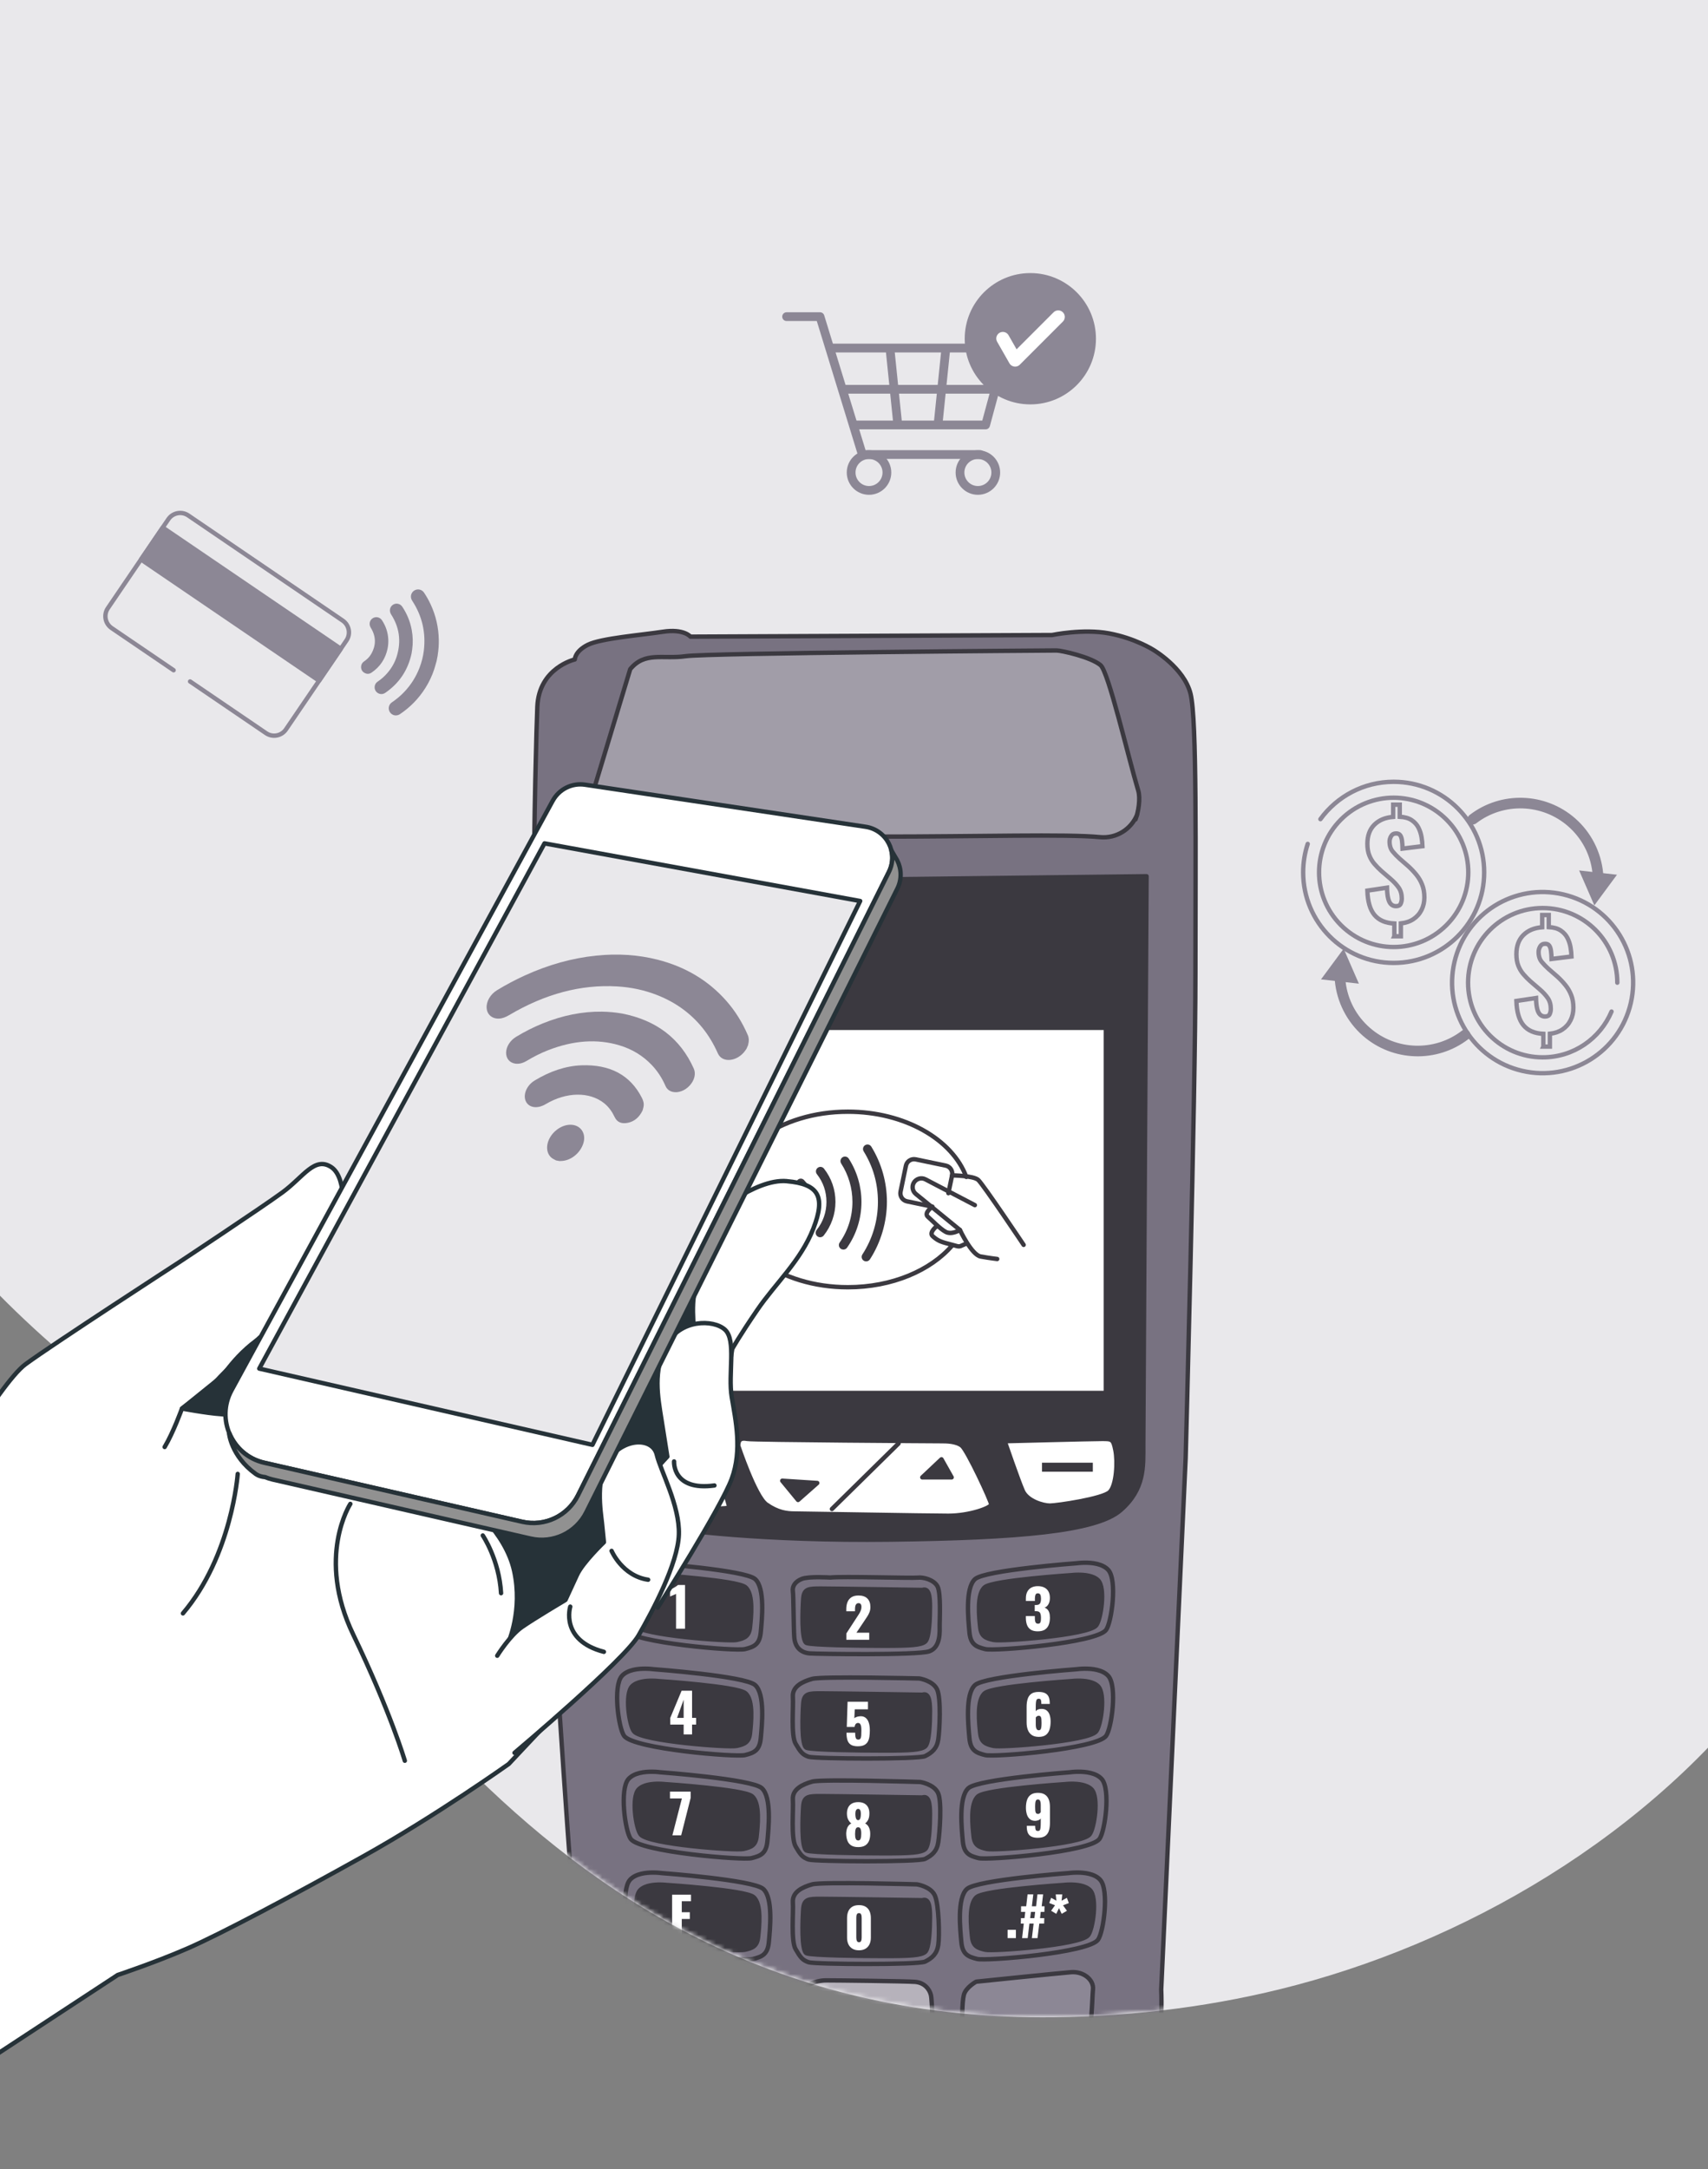 <svg width="390" height="495" viewBox="0 0 390 495" fill="none" xmlns="http://www.w3.org/2000/svg">
<rect x="0" y="0" width="390" height="495" fill="#808080" stroke="none"/>
<path d="M412.95 369.048C411.107 372.064 409.199 375.018 407.211 377.902C380.715 416.305 337.61 441.942 296.079 452.982C277.886 457.826 259.274 460.126 240.746 460.352C119.239 461.794 77.364 356.18 38.957 328.229C0.549 300.277 -58.27 252.715 -48.219 156.275C-40.595 82.952 -118.478 8.062 -44.5 -22C-36.353 -25.322 91.957 -22.488 100.886 -24.801C117.496 -29.103 135.443 -31.61 154.72 -32.001C210.09 -33.132 204.489 -84.178 247.5 -48C257.499 -39.589 284.417 -38.352 297.639 -37C307.251 -36.015 349.815 -38.025 340 -48C328.465 -59.724 373.876 -41.185 403.5 -24.801C452.985 2.561 440.779 91.65 449.01 149.066C459.113 219.538 451.06 306.648 412.945 369.058L412.95 369.048Z" fill="#E9E8EB"/>
<path d="M364.046 206.62L369.216 199.623L366.063 199.267C365.606 194.453 363.31 189.94 359.656 186.747C352.853 180.8 342.73 180.477 335.58 185.98C335.05 186.39 334.95 187.15 335.36 187.68C335.41 187.743 335.463 187.803 335.523 187.853C335.95 188.227 336.593 188.26 337.06 187.9C343.296 183.1 352.13 183.38 358.063 188.57C361.17 191.287 363.1 194.947 363.596 198.987L360.573 198.643L364.05 206.617L364.046 206.62Z" fill="#8C8795"/>
<path d="M306.81 216.503L301.64 223.5L304.793 223.857C305.25 228.67 307.546 233.183 311.2 236.377C318.003 242.323 328.126 242.647 335.276 237.143C335.806 236.733 335.906 235.973 335.496 235.443C335.446 235.38 335.393 235.32 335.333 235.27C334.906 234.897 334.263 234.863 333.796 235.223C327.56 240.023 318.726 239.743 312.793 234.553C309.686 231.837 307.756 228.177 307.26 224.137L310.283 224.48L306.806 216.507L306.81 216.503Z" fill="#8C8795"/>
<path d="M301.5 186.94C305.257 181.773 311.35 178.413 318.227 178.413C329.64 178.413 338.893 187.667 338.893 199.08C338.893 210.493 329.64 219.747 318.227 219.747C306.813 219.747 297.56 210.493 297.56 199.08C297.56 196.81 297.927 194.63 298.6 192.587" stroke="#8C8795" stroke-linecap="round" stroke-linejoin="round"/>
<path d="M330.275 211.128C336.928 204.474 336.928 193.687 330.275 187.034C323.622 180.381 312.835 180.381 306.182 187.034C299.528 193.687 299.528 204.474 306.182 211.128C312.835 217.781 323.622 217.781 330.275 211.128Z" stroke="#8C8795" stroke-linecap="round" stroke-linejoin="round"/>
<path d="M318.376 213.66V210.757C316.363 210.66 314.853 210.01 313.846 208.807C312.84 207.603 312.296 205.753 312.22 203.25L316.706 202.577C316.726 203.593 316.813 204.413 316.97 205.04C317.126 205.667 317.356 206.117 317.66 206.39C317.963 206.663 318.33 206.8 318.76 206.8C319.306 206.8 319.663 206.613 319.83 206.243C319.996 205.873 320.08 205.48 320.08 205.07C320.08 204.093 319.85 203.267 319.39 202.593C318.93 201.92 318.3 201.24 317.5 200.557L315.416 198.767C314.83 198.24 314.296 197.697 313.82 197.14C313.34 196.583 312.953 195.937 312.663 195.203C312.37 194.47 312.223 193.597 312.223 192.58C312.223 190.723 312.756 189.267 313.82 188.21C314.883 187.153 316.316 186.56 318.116 186.423V183.637H319.613V186.393C320.746 186.453 321.656 186.71 322.34 187.17C323.023 187.63 323.536 188.197 323.88 188.87C324.22 189.547 324.456 190.26 324.583 191.01C324.71 191.763 324.783 192.46 324.803 193.107L320.256 193.663C320.236 192.96 320.193 192.343 320.123 191.817C320.053 191.29 319.916 190.883 319.713 190.6C319.506 190.317 319.18 190.183 318.73 190.203C318.24 190.203 317.88 190.41 317.643 190.82C317.41 191.23 317.29 191.64 317.29 192.053C317.29 192.993 317.53 193.75 318.006 194.327C318.486 194.903 319.01 195.447 319.576 195.953L321.57 197.683C322.233 198.29 322.846 198.933 323.403 199.62C323.96 200.303 324.406 201.067 324.736 201.907C325.07 202.747 325.236 203.717 325.236 204.81C325.236 205.847 325.02 206.793 324.59 207.653C324.16 208.513 323.543 209.213 322.743 209.75C321.943 210.287 320.983 210.613 319.87 210.733V213.667H318.373L318.376 213.66Z" stroke="#8C8795" stroke-miterlimit="10"/>
<path d="M372.363 228.939C374.958 217.822 368.05 206.706 356.933 204.111C345.816 201.516 334.7 208.424 332.105 219.541C329.51 230.658 336.418 241.773 347.535 244.369C358.652 246.964 369.768 240.056 372.363 228.939Z" stroke="#8C8795" stroke-linecap="round" stroke-linejoin="round"/>
<path d="M367.97 230.847C365.393 236.987 359.327 241.297 352.253 241.297C342.843 241.297 335.217 233.67 335.217 224.26C335.217 214.85 342.843 207.223 352.253 207.223C361.663 207.223 369.29 214.85 369.29 224.26" stroke="#8C8795" stroke-linecap="round" stroke-linejoin="round"/>
<path d="M352.403 238.84V235.937C350.39 235.84 348.88 235.19 347.873 233.987C346.867 232.784 346.323 230.934 346.247 228.43L350.733 227.757C350.753 228.774 350.84 229.594 350.997 230.22C351.153 230.847 351.383 231.297 351.687 231.57C351.99 231.844 352.357 231.98 352.787 231.98C353.333 231.98 353.69 231.794 353.857 231.424C354.023 231.054 354.107 230.66 354.107 230.25C354.107 229.274 353.877 228.447 353.417 227.774C352.957 227.1 352.327 226.42 351.527 225.737L349.443 223.947C348.857 223.42 348.323 222.877 347.847 222.32C347.367 221.764 346.98 221.117 346.69 220.384C346.397 219.65 346.25 218.777 346.25 217.76C346.25 215.904 346.783 214.447 347.847 213.39C348.91 212.334 350.343 211.74 352.143 211.604V208.817H353.64V211.574C354.773 211.634 355.683 211.89 356.367 212.35C357.05 212.81 357.563 213.377 357.907 214.05C358.247 214.727 358.483 215.44 358.61 216.19C358.737 216.94 358.81 217.64 358.83 218.287L354.283 218.844C354.263 218.14 354.22 217.524 354.15 216.997C354.08 216.47 353.943 216.064 353.74 215.78C353.533 215.497 353.207 215.364 352.757 215.384C352.267 215.384 351.907 215.59 351.67 216C351.437 216.41 351.317 216.82 351.317 217.234C351.317 218.174 351.557 218.93 352.033 219.507C352.513 220.084 353.037 220.627 353.603 221.134L355.597 222.864C356.26 223.47 356.873 224.114 357.43 224.8C357.987 225.484 358.433 226.247 358.763 227.087C359.097 227.927 359.263 228.897 359.263 229.99C359.263 231.027 359.047 231.974 358.617 232.834C358.187 233.694 357.57 234.394 356.77 234.93C355.97 235.467 355.01 235.794 353.897 235.914V238.847H352.4L352.403 238.84Z" stroke="#8C8795" stroke-miterlimit="10"/>
<path d="M39.643 152.957L25.497 143.333C24.003 142.317 23.617 140.283 24.633 138.793L38.443 118.493C39.46 117 41.493 116.613 42.983 117.63L78.243 141.62C79.737 142.637 80.123 144.67 79.107 146.16L65.297 166.46C64.28 167.953 62.247 168.34 60.757 167.323L43.403 155.517" stroke="#8C8795" stroke-linecap="round" stroke-linejoin="round"/>
<path d="M37.156 120.392L32.196 127.681L72.863 155.349L77.823 148.06L37.156 120.392Z" fill="#8C8795" stroke="#8C8795" stroke-linecap="round" stroke-linejoin="round"/>
<path d="M89.903 163.203C89.83 163.17 89.757 163.14 89.687 163.103C88.56 162.55 88.443 160.996 89.48 160.286C90.483 159.6 91.417 158.836 92.257 157.956C93.813 156.333 94.99 154.473 95.797 152.376C96.277 151.126 96.61 149.836 96.773 148.51C97.273 144.413 96.413 140.63 94.167 137.163C93.97 136.86 93.833 136.543 93.827 136.173C93.817 135.456 94.283 134.806 94.97 134.593C95.66 134.376 96.403 134.63 96.81 135.23C97.4 136.103 97.913 137.016 98.353 137.973C99.537 140.533 100.147 143.226 100.193 146.046C100.213 147.19 100.13 148.33 99.95 149.46C99.943 149.5 99.947 149.543 99.943 149.583C99.853 150.03 99.767 150.48 99.677 150.926C99.66 150.976 99.643 151.026 99.627 151.076C99.463 151.64 99.323 152.21 99.137 152.766C98.647 154.25 97.977 155.653 97.147 156.976C95.63 159.396 93.683 161.396 91.313 162.983C91.04 163.166 90.74 163.256 90.41 163.263C90.36 163.263 90.313 163.263 90.263 163.266C90.143 163.243 90.023 163.22 89.903 163.196V163.203Z" fill="#8C8795"/>
<path d="M93.973 149.14C93.167 152.903 91.177 155.92 87.963 158.116C87.417 158.49 86.737 158.483 86.203 158.116C85.68 157.753 85.43 157.106 85.583 156.48C85.68 156.086 85.903 155.776 86.24 155.55C87.037 155.013 87.757 154.386 88.387 153.663C89.427 152.476 90.197 151.133 90.643 149.616C91.627 146.283 91.19 143.14 89.307 140.216C88.8 139.426 89.017 138.453 89.75 137.996C90.463 137.55 91.387 137.753 91.86 138.466C92.937 140.083 93.66 141.846 94.013 143.76C94.287 145.246 94.323 146.74 94.113 148.236C94.073 148.526 94.023 148.816 93.973 149.143V149.14Z" fill="#8C8795"/>
<path d="M88.503 148.013C88.013 150.32 86.81 152.153 84.86 153.483C84.337 153.843 83.773 153.87 83.22 153.553C82.677 153.243 82.42 152.75 82.45 152.126C82.477 151.623 82.713 151.226 83.13 150.943C83.787 150.496 84.35 149.95 84.747 149.263C85.897 147.276 85.89 145.286 84.697 143.316C84.463 142.93 84.34 142.54 84.427 142.09C84.547 141.48 85.017 141.006 85.623 140.88C86.227 140.753 86.853 141.003 87.2 141.52C88.083 142.836 88.57 144.286 88.657 145.873C88.697 146.59 88.64 147.303 88.5 148.01L88.503 148.013Z" fill="#8C8795"/>
<path d="M179.61 72.263H187.243L196.9 103.727H223.817" stroke="#8C8795" stroke-width="2" stroke-linecap="round" stroke-linejoin="round"/>
<path d="M189.597 79.43H229.807L225.057 96.977H195.08" stroke="#8C8795" stroke-width="2" stroke-linecap="round" stroke-linejoin="round"/>
<path d="M203.223 79.653L204.953 96.497" stroke="#8C8795" stroke-width="2" stroke-linecap="round" stroke-linejoin="round"/>
<path d="M215.96 79.653L214.23 96.497" stroke="#8C8795" stroke-width="2" stroke-linecap="round" stroke-linejoin="round"/>
<path d="M223.286 111.917C225.542 111.917 227.37 110.088 227.37 107.833C227.37 105.578 225.542 103.75 223.286 103.75C221.031 103.75 219.203 105.578 219.203 107.833C219.203 110.088 221.031 111.917 223.286 111.917Z" stroke="#8C8795" stroke-width="2" stroke-linecap="round" stroke-linejoin="round"/>
<path d="M198.43 111.917C200.685 111.917 202.513 110.088 202.513 107.833C202.513 105.578 200.685 103.75 198.43 103.75C196.175 103.75 194.347 105.578 194.347 107.833C194.347 110.088 196.175 111.917 198.43 111.917Z" stroke="#8C8795" stroke-width="2" stroke-linecap="round" stroke-linejoin="round"/>
<path d="M192.393 88.837H227.37" stroke="#8C8795" stroke-width="2" stroke-linecap="round" stroke-linejoin="round"/>
<path d="M235.263 92.287C243.538 92.287 250.246 85.579 250.246 77.303C250.246 69.028 243.538 62.32 235.263 62.32C226.988 62.32 220.28 69.028 220.28 77.303C220.28 85.579 226.988 92.287 235.263 92.287Z" fill="#8C8795"/>
<path d="M228.986 77.247L231.796 82.167L241.633 72.33" stroke="white" stroke-width="3" stroke-linecap="round" stroke-linejoin="round"/>
<mask id="mask0_208_3414" style="mask-type:luminance" maskUnits="userSpaceOnUse" x="-50" y="-33" width="503" height="494">
<mask id="mask1_208_3414" style="mask-type:luminance" maskUnits="userSpaceOnUse" x="-50" y="-33" width="503" height="494">
<path d="M412.95 369.048C411.107 372.064 409.199 375.018 407.211 377.902C380.715 416.305 337.61 441.942 296.079 452.983C277.886 457.826 259.274 460.126 240.746 460.352C119.239 461.794 77.364 356.18 38.957 328.229C0.549 300.277 -58.27 252.715 -48.219 156.275C-40.596 82.952 1.284 13.743 75.262 -16.32C83.409 -19.641 91.957 -22.487 100.886 -24.801C117.496 -29.103 135.443 -31.61 154.72 -32.001C210.09 -33.132 254.628 -18.049 297.639 18.13C307.637 26.541 317.551 35.988 330.773 37.34C340.385 38.325 349.612 34.951 339.796 24.976C328.262 13.253 342.501 -8.846 372.125 7.537C421.61 34.9 440.779 91.65 449.01 149.066C459.113 219.538 451.06 306.648 412.945 369.058L412.95 369.048Z" fill="white"/>
</mask>
<g mask="url(#mask1_208_3414)">
<path d="M412.95 369.048C411.107 372.064 409.199 375.018 407.21 377.902C380.715 416.305 337.61 441.942 296.079 452.983C277.886 457.826 259.274 460.126 240.746 460.352C119.239 461.794 77.364 356.18 38.956 328.229C0.549 300.277 -58.27 252.715 -48.219 156.275C-40.596 82.952 1.284 13.743 75.262 -16.32C83.409 -19.641 91.957 -22.487 100.886 -24.801C117.496 -29.103 135.443 -31.61 154.72 -32.001C210.09 -33.132 254.628 -18.049 297.639 18.13C307.637 26.541 317.551 35.988 330.773 37.34C340.385 38.325 349.611 34.951 339.796 24.976C328.262 13.253 342.501 -8.846 372.125 7.537C421.61 34.9 440.779 91.65 449.01 149.066C459.113 219.538 451.06 306.648 412.945 369.058L412.95 369.048Z" fill="white"/>
</g>
</mask>
<g mask="url(#mask0_208_3414)">
<path d="M131.246 150.498C131.246 150.498 123.064 152.358 122.692 161.284C122.32 170.21 120.461 236.794 123.436 310.072C126.411 383.35 133.106 465.926 134.222 473.737C135.337 481.547 141.66 481.919 143.892 483.035C146.123 484.151 180.345 486.754 200.429 486.754C220.513 486.754 253.247 483.035 257.338 481.919C261.429 480.803 263.289 472.993 264.404 467.414C265.52 461.835 265.148 454.025 265.148 454.025L270.727 332.764C270.727 332.764 272.959 250.188 272.959 222.289C272.959 194.39 273.331 164.264 271.843 158.309C270.355 152.358 263.289 148.267 263.289 148.267C263.289 148.267 259.197 145.663 253.247 144.548C247.296 143.432 240.229 144.919 240.229 144.919L157.653 145.291C157.653 145.291 156.165 143.432 151.33 144.176C146.495 144.919 137.197 145.663 134.222 147.151C131.246 148.639 131.246 150.498 131.246 150.498Z" fill="#787281" stroke="#3B3940" stroke-linecap="round" stroke-linejoin="round"/>
<path d="M135.337 201.456L137.569 294.819C137.569 294.819 137.569 336.107 139.057 340.942C140.544 345.777 147.611 347.636 150.958 348.38C154.306 349.124 174.394 351.727 203.404 351.356C232.419 350.984 250.271 349.496 255.85 344.661C261.429 339.826 261.057 334.619 261.057 329.784C261.057 324.949 261.801 199.969 261.801 199.969L135.333 201.456H135.337Z" fill="#3B3940" stroke="#3B3940" stroke-linecap="round" stroke-linejoin="round"/>
<path d="M252.507 234.562H145.007V317.882H252.507V234.562Z" fill="white" stroke="#3B3940" stroke-linecap="round" stroke-linejoin="round"/>
<path d="M143.892 152.73L134.58 183.551C134.128 184.832 134.128 186.226 134.58 187.507C135.481 190.053 137.963 191.513 140.661 191.46C155.999 191.159 175.779 190.922 200.415 190.926C223.591 190.931 243.487 190.295 251.181 191.047C254.864 191.406 258.332 189.268 259.681 185.822L259.278 186.997C259.95 185.276 260.434 182.206 259.905 180.432C257.589 172.711 253.121 153.317 251.293 151.794C249.061 149.934 242.367 148.446 241.251 148.446C240.135 148.446 161.744 149.006 156.537 149.75C151.33 150.494 147.239 148.634 143.892 152.726V152.73Z" fill="#A19DA8" stroke="#3B3940" stroke-linecap="round" stroke-linejoin="round"/>
<path d="M229.417 328.896C229.417 328.896 232.513 337.921 233.544 340.242C234.574 342.564 238.186 343.594 239.732 343.594C241.278 343.594 251.853 342.048 253.399 340.498C254.945 338.952 255.205 333.534 254.689 330.958C254.174 328.381 253.914 328.381 251.593 328.381C249.272 328.381 229.417 328.896 229.417 328.896Z" fill="white" stroke="#3B3940" stroke-linecap="round" stroke-linejoin="round"/>
<path d="M140.966 327.606C140.966 327.606 140.19 338.952 143.287 341.018C146.383 343.079 166.754 345.145 166.494 343.854C166.234 342.564 162.112 328.896 160.046 328.381C157.985 327.866 140.961 327.606 140.961 327.606H140.966Z" fill="white" stroke="#3B3940" stroke-linecap="round" stroke-linejoin="round"/>
<path d="M168.555 329.927C168.555 329.927 172.422 341.533 175.003 343.339C177.58 345.145 179.646 345.4 181.452 345.4C183.257 345.4 211.622 345.915 216.524 345.915C221.427 345.915 226.324 344.109 226.324 343.339C226.324 342.568 220.907 330.962 219.621 329.927C218.33 328.896 216.009 328.896 214.979 328.896C213.948 328.896 171.911 328.636 170.625 328.381C169.339 328.126 168.564 328.381 168.564 329.927H168.555Z" fill="white" stroke="#3B3940" stroke-linecap="round" stroke-linejoin="round"/>
<path d="M189.961 344.37L205.174 329.412" stroke="#3B3940" stroke-linecap="round" stroke-linejoin="round"/>
<path d="M214.974 333.024L210.592 337.151H217.295L214.974 333.024Z" fill="#3B3940" stroke="#3B3940" stroke-linecap="round" stroke-linejoin="round"/>
<path d="M178.615 337.921L182.222 342.308L186.609 338.436L178.615 337.921Z" fill="#3B3940" stroke="#3B3940" stroke-linecap="round" stroke-linejoin="round"/>
<path d="M249.532 333.803H237.926V335.856H249.532V333.803Z" fill="#3B3940"/>
<path d="M156.954 333.803H145.348V335.856H156.954V333.803Z" fill="#3B3940"/>
<path d="M149.215 356.746C149.215 356.746 148.458 356.634 147.409 356.625C145.72 356.607 143.264 356.863 141.992 358.297C139.93 360.618 141.221 370.194 142.507 371.964C144.685 374.957 168.035 376.862 170.101 376.346C172.162 375.831 173.453 375.316 173.713 372.479C173.973 369.643 174.743 362.424 172.422 360.358C170.101 358.297 149.215 356.746 149.215 356.746Z" stroke="#3B3940" stroke-linecap="round" stroke-linejoin="round"/>
<path d="M150.465 359.47C150.465 359.47 149.824 359.385 148.932 359.376C147.499 359.363 145.415 359.556 144.335 360.636C142.583 362.388 143.681 369.616 144.774 370.951C146.625 373.209 166.449 374.648 168.201 374.258C169.953 373.868 171.046 373.478 171.266 371.336C171.485 369.194 172.14 363.745 170.173 362.19C168.201 360.636 150.469 359.466 150.469 359.466L150.465 359.47Z" fill="#3B3940" stroke="#3B3940" stroke-linecap="round" stroke-linejoin="round"/>
<path d="M149.215 380.93C149.215 380.93 148.458 380.818 147.409 380.809C145.72 380.791 143.264 381.047 141.992 382.481C139.93 384.802 141.221 394.378 142.507 396.148C144.685 399.141 168.035 401.045 170.101 400.53C172.162 400.015 173.453 399.5 173.713 396.663C173.973 393.827 174.743 386.608 172.422 384.542C170.101 382.481 149.215 380.93 149.215 380.93Z" stroke="#3B3940" stroke-linecap="round" stroke-linejoin="round"/>
<path d="M150.465 383.655C150.465 383.655 149.824 383.57 148.932 383.561C147.499 383.547 145.415 383.74 144.335 384.82C142.583 386.572 143.681 393.8 144.774 395.135C146.625 397.394 166.449 398.832 168.201 398.442C169.953 398.052 171.046 397.662 171.266 395.521C171.485 393.379 172.14 387.93 170.173 386.375C168.201 384.82 150.469 383.65 150.469 383.65L150.465 383.655Z" fill="#3B3940" stroke="#3B3940" stroke-linecap="round" stroke-linejoin="round"/>
<path d="M150.725 404.447C150.725 404.447 149.968 404.335 148.919 404.326C147.23 404.308 144.775 404.563 143.502 405.997C141.441 408.318 142.731 417.894 144.017 419.664C146.195 422.657 169.546 424.562 171.611 424.047C173.673 423.531 174.963 423.016 175.223 420.179C175.483 417.343 176.254 410.124 173.933 408.058C171.611 405.997 150.725 404.447 150.725 404.447Z" stroke="#3B3940" stroke-linecap="round" stroke-linejoin="round"/>
<path d="M151.976 407.171C151.976 407.171 151.335 407.086 150.443 407.077C149.009 407.063 146.926 407.256 145.846 408.336C144.094 410.088 145.191 417.316 146.285 418.651C148.135 420.909 167.96 422.348 169.712 421.958C171.464 421.568 172.557 421.178 172.777 419.036C172.996 416.894 173.65 411.446 171.683 409.891C169.712 408.336 151.98 407.166 151.98 407.166L151.976 407.171Z" fill="#3B3940" stroke="#3B3940" stroke-linecap="round" stroke-linejoin="round"/>
<path d="M151.061 427.457C151.061 427.457 150.304 427.345 149.255 427.336C147.566 427.318 145.11 427.573 143.838 429.007C141.777 431.328 143.067 440.904 144.353 442.674C146.531 445.668 169.882 447.572 171.947 447.057C174.009 446.541 175.299 446.026 175.559 443.19C175.819 440.353 176.59 433.134 174.268 431.069C171.947 429.007 151.061 427.457 151.061 427.457Z" stroke="#3B3940" stroke-linecap="round" stroke-linejoin="round"/>
<path d="M152.311 430.176C152.311 430.176 151.67 430.091 150.779 430.082C149.345 430.069 147.261 430.261 146.181 431.341C144.429 433.093 145.527 440.321 146.62 441.657C148.471 443.915 168.295 445.353 170.047 444.964C171.799 444.574 172.892 444.184 173.112 442.042C173.332 439.9 173.986 434.451 172.019 432.896C170.047 431.341 152.316 430.172 152.316 430.172L152.311 430.176Z" fill="#3B3940" stroke="#3B3940" stroke-linecap="round" stroke-linejoin="round"/>
<path d="M245.853 356.746C245.853 356.746 246.61 356.634 247.659 356.625C249.348 356.607 251.803 356.863 253.076 358.297C255.137 360.618 253.847 370.194 252.561 371.964C250.383 374.957 227.032 376.862 224.967 376.346C222.905 375.831 221.615 375.316 221.355 372.479C221.095 369.643 220.324 362.424 222.645 360.358C224.967 358.297 245.853 356.746 245.853 356.746Z" stroke="#3B3940" stroke-linecap="round" stroke-linejoin="round"/>
<path d="M244.607 359.47C244.607 359.47 245.248 359.385 246.139 359.376C247.573 359.363 249.657 359.556 250.737 360.636C252.489 362.388 251.391 369.616 250.298 370.951C248.447 373.209 228.623 374.648 226.871 374.258C225.119 373.868 224.026 373.478 223.806 371.336C223.586 369.194 222.932 363.745 224.899 362.19C226.871 360.636 244.602 359.466 244.602 359.466L244.607 359.47Z" fill="#3B3940" stroke="#3B3940" stroke-linecap="round" stroke-linejoin="round"/>
<path d="M245.853 380.93C245.853 380.93 246.61 380.818 247.659 380.809C249.348 380.791 251.803 381.047 253.076 382.481C255.137 384.802 253.847 394.378 252.561 396.148C250.383 399.141 227.032 401.045 224.967 400.53C222.905 400.015 221.615 399.5 221.355 396.663C221.095 393.827 220.324 386.608 222.645 384.542C224.967 382.481 245.853 380.93 245.853 380.93Z" stroke="#3B3940" stroke-linecap="round" stroke-linejoin="round"/>
<path d="M244.607 383.655C244.607 383.655 245.248 383.57 246.139 383.561C247.573 383.547 249.657 383.74 250.737 384.82C252.489 386.572 251.391 393.8 250.298 395.135C248.447 397.394 228.623 398.832 226.871 398.442C225.119 398.052 224.026 397.662 223.806 395.521C223.586 393.379 222.932 387.93 224.899 386.375C226.871 384.82 244.602 383.65 244.602 383.65L244.607 383.655Z" fill="#3B3940" stroke="#3B3940" stroke-linecap="round" stroke-linejoin="round"/>
<path d="M244.343 404.447C244.343 404.447 245.1 404.335 246.149 404.326C247.838 404.308 250.294 404.563 251.566 405.997C253.628 408.318 252.337 417.894 251.051 419.664C248.873 422.657 225.523 424.562 223.457 424.047C221.396 423.531 220.105 423.016 219.845 420.179C219.585 417.343 218.815 410.124 221.136 408.058C223.457 405.997 244.343 404.447 244.343 404.447Z" stroke="#3B3940" stroke-linecap="round" stroke-linejoin="round"/>
<path d="M243.097 407.171C243.097 407.171 243.738 407.086 244.63 407.077C246.064 407.063 248.147 407.256 249.227 408.336C250.979 410.088 249.881 417.316 248.788 418.651C246.937 420.909 227.113 422.348 225.361 421.958C223.609 421.568 222.516 421.178 222.296 419.036C222.077 416.894 221.422 411.446 223.39 409.891C225.361 408.336 243.093 407.166 243.093 407.166L243.097 407.171Z" fill="#3B3940" stroke="#3B3940" stroke-linecap="round" stroke-linejoin="round"/>
<path d="M244.006 427.457C244.006 427.457 244.764 427.345 245.812 427.336C247.502 427.318 249.957 427.573 251.23 429.007C253.291 431.328 252.001 440.904 250.715 442.674C248.537 445.668 225.186 447.572 223.12 447.057C221.059 446.541 219.769 446.026 219.509 443.19C219.249 440.353 218.478 433.134 220.799 431.069C223.12 429.007 244.006 427.457 244.006 427.457Z" stroke="#3B3940" stroke-linecap="round" stroke-linejoin="round"/>
<path d="M242.761 430.176C242.761 430.176 243.401 430.091 244.293 430.082C245.727 430.069 247.811 430.261 248.891 431.341C250.643 433.093 249.545 440.321 248.452 441.657C246.601 443.915 226.777 445.353 225.025 444.964C223.273 444.574 222.179 444.184 221.96 442.042C221.74 439.9 221.086 434.451 223.053 432.896C225.025 431.341 242.756 430.172 242.756 430.172L242.761 430.176Z" fill="#3B3940" stroke="#3B3940" stroke-linecap="round" stroke-linejoin="round"/>
<path d="M189.536 360.008C189.536 360.008 184.656 359.695 183.083 360.322C181.51 360.949 180.878 362.052 181.04 363.154C181.196 364.256 181.196 371.081 181.353 373.541C181.515 376.068 182.998 377.139 184.817 377.318C186.26 377.457 209.521 377.789 212.196 376.848C214.871 375.902 214.558 372.129 214.558 370.87C214.558 369.611 214.871 363.651 214.087 362.079C213.298 360.506 210.785 359.874 209.525 360.035C208.266 360.192 192.215 359.699 189.54 360.013L189.536 360.008Z" stroke="#3B3940" stroke-linecap="round" stroke-linejoin="round"/>
<path d="M209.888 383.041C209.888 383.041 187.649 382.508 185.444 383.135C183.239 383.762 180.882 384.865 181.039 387.226C181.196 389.588 180.569 396.036 181.667 397.927C182.769 399.813 183.239 400.445 184.655 400.916C186.071 401.386 209.673 401.543 211.25 400.759C212.823 399.97 213.925 399.029 214.239 396.981C214.553 394.933 214.92 387.602 213.979 385.555C213.034 383.511 209.888 383.036 209.888 383.036V383.041Z" stroke="#3B3940" stroke-linecap="round" stroke-linejoin="round"/>
<path d="M210.623 386.755C210.623 386.755 190.324 386.442 187.492 386.442C184.66 386.442 183.558 386.442 183.401 388.803C183.244 391.165 182.93 398.401 184.19 398.872C185.449 399.343 195.993 399.499 201.97 399.499C207.948 399.499 210.309 399.343 211.255 398.554C212.2 397.765 212.357 393.047 212.357 390.528C212.357 388.01 212.044 386.28 210.628 386.751L210.623 386.755Z" fill="#3B3940" stroke="#3B3940" stroke-linecap="round" stroke-linejoin="round"/>
<path d="M210.623 362.841C210.623 362.841 190.324 362.527 187.492 362.527C184.66 362.527 183.558 362.527 183.401 364.888C183.244 367.25 182.93 374.487 184.19 374.957C185.449 375.428 195.993 375.585 201.97 375.585C207.948 375.585 210.309 375.428 211.255 374.639C212.2 373.85 212.357 369.132 212.357 366.614C212.357 364.095 212.044 362.366 210.628 362.836L210.623 362.841Z" fill="#3B3940" stroke="#3B3940" stroke-linecap="round" stroke-linejoin="round"/>
<path d="M210.099 406.669C210.099 406.669 187.649 405.957 185.444 406.584C183.239 407.211 180.882 408.314 181.039 410.675C181.196 413.037 180.569 419.485 181.667 421.376C182.764 423.267 183.239 423.894 184.655 424.365C186.071 424.835 209.673 424.992 211.25 424.208C212.823 423.419 213.925 422.478 214.239 420.43C214.553 418.387 215.131 411.231 214.19 409.183C213.244 407.135 210.099 406.665 210.099 406.665V406.669Z" stroke="#3B3940" stroke-linecap="round" stroke-linejoin="round"/>
<path d="M210.623 410.205C210.623 410.205 190.324 409.891 187.492 409.891C184.66 409.891 183.558 409.891 183.401 412.253C183.244 414.614 182.93 421.851 184.19 422.321C185.449 422.792 195.993 422.949 201.97 422.949C207.948 422.949 210.309 422.792 211.255 422.003C212.2 421.215 212.357 416.496 212.357 413.978C212.357 411.459 212.044 409.73 210.628 410.2L210.623 410.205Z" fill="#3B3940" stroke="#3B3940" stroke-linecap="round" stroke-linejoin="round"/>
<path d="M209.364 430.029C209.364 430.029 187.649 429.401 185.444 430.029C183.239 430.656 180.882 431.758 181.039 434.12C181.196 436.481 180.569 442.93 181.667 444.821C182.769 446.707 183.239 447.339 184.655 447.809C186.071 448.28 209.673 448.437 211.25 447.653C212.823 446.864 213.925 445.923 214.239 443.875C214.553 441.827 214.396 434.59 213.45 432.547C212.505 430.499 209.359 430.029 209.359 430.029H209.364Z" stroke="#3B3940" stroke-linecap="round" stroke-linejoin="round"/>
<path d="M210.623 433.649C210.623 433.649 190.324 433.336 187.492 433.336C184.66 433.336 183.558 433.336 183.401 435.697C183.244 438.059 182.93 445.296 184.19 445.766C185.449 446.237 195.993 446.393 201.97 446.393C207.948 446.393 210.309 446.237 211.255 445.448C212.2 444.659 212.357 439.941 212.357 437.422C212.357 434.904 212.044 433.174 210.628 433.645L210.623 433.649Z" fill="#3B3940" stroke="#3B3940" stroke-linecap="round" stroke-linejoin="round"/>
<path d="M172.593 452.241C172.593 452.241 153.732 450.292 150.913 450.072C148.095 449.857 145.711 451.807 145.926 453.975C146.141 456.144 146.141 463.515 147.445 465.465C148.745 467.414 153.517 468.064 160.454 468.498C167.39 468.933 171.293 469.583 173.027 468.498C174.761 467.414 175.411 466.549 175.631 463.946C175.846 461.342 175.846 457.009 175.416 455.275C174.986 453.541 172.597 452.241 172.597 452.241H172.593Z" fill="#5A5560" stroke="#3B3940" stroke-linecap="round" stroke-linejoin="round"/>
<path d="M222.901 452.241C222.901 452.241 241.762 450.292 244.58 450.072C247.399 449.857 249.783 451.807 249.568 453.975C249.353 456.144 249.353 463.515 248.049 465.465C246.749 467.414 241.977 468.064 235.04 468.498C228.104 468.933 224.201 469.583 222.466 468.498C220.732 467.414 220.083 466.549 219.863 463.946C219.648 461.342 219.648 457.009 220.078 455.275C220.513 453.541 222.897 452.241 222.897 452.241H222.901Z" fill="#8C8795" stroke="#3B3940" stroke-linecap="round" stroke-linejoin="round"/>
<path d="M182.939 454.889C182.939 454.889 182.03 464.631 183.015 466.446C184.006 468.261 184.499 469.081 186.475 469.247C188.451 469.412 205.922 469.905 208.723 469.081C211.524 468.256 212.68 466.939 212.841 465.783C213.007 464.631 212.886 456.565 212.554 455.248C212.223 453.93 211.071 452.447 208.929 452.281C206.787 452.116 191.09 451.941 188.617 451.941C186.143 451.941 183.352 453.218 182.935 454.885L182.939 454.889Z" fill="#B6B2BB" stroke="#3B3940" stroke-linecap="round" stroke-linejoin="round"/>
<path d="M222.596 275.025L211.317 269.142C210.341 268.631 209.135 269.007 208.615 269.98C208.167 270.827 208.378 271.866 209.117 272.471L219.191 280.698C219.191 280.698 221.839 286.371 223.918 286.748C225.997 287.124 227.7 287.317 227.7 287.317" stroke="#3B3940" stroke-linecap="round" stroke-linejoin="round"/>
<path d="M216.551 272.301L217.398 268.232C217.609 267.211 216.955 266.211 215.933 266.001L209.086 264.576C208.064 264.365 207.065 265.019 206.855 266.041L205.631 271.929C205.421 272.951 206.075 273.95 207.096 274.161L212.908 275.371C212.908 275.371 210.878 276.805 211.864 277.669C212.855 278.534 214.584 280.389 215.942 281.129C217.3 281.868 219.191 280.699 219.191 280.699" stroke="#3B3940" stroke-linecap="round" stroke-linejoin="round"/>
<path d="M217.398 268.233C217.398 268.233 222.242 268.277 223.358 269.268C224.469 270.258 233.736 284.095 233.736 284.095" stroke="#3B3940" stroke-linecap="round" stroke-linejoin="round"/>
<path d="M213.966 279.771C213.966 279.771 211.99 281.254 212.976 282.119C213.962 282.984 214.58 283.356 216.561 283.849C218.537 284.342 218.783 284.588 219.402 284.342C220.02 284.095 220.759 283.723 220.759 283.723" stroke="#3B3940" stroke-linecap="round" stroke-linejoin="round"/>
<path d="M217.448 284.199C212.527 289.934 203.686 293.761 193.595 293.761C178.145 293.761 165.62 284.795 165.62 273.731C165.62 262.667 178.145 253.701 193.595 253.701C206.563 253.701 217.47 260.019 220.638 268.587" stroke="#3B3940" stroke-linecap="round" stroke-linejoin="round"/>
<path d="M197.776 287.864C197.583 287.864 197.39 287.811 197.216 287.699C196.741 287.389 196.606 286.753 196.915 286.278C199.236 282.707 200.464 278.562 200.464 274.282C200.464 270.003 199.34 266.208 197.207 262.748C196.911 262.264 197.059 261.632 197.543 261.337C198.027 261.036 198.658 261.189 198.954 261.673C201.284 265.455 202.517 269.815 202.517 274.282C202.517 278.75 201.177 283.491 198.636 287.394C198.439 287.699 198.112 287.86 197.776 287.86V287.864Z" fill="#3B3940"/>
<path d="M192.573 285.166C192.372 285.166 192.165 285.108 191.986 284.983C191.52 284.66 191.408 284.019 191.731 283.553C193.635 280.829 194.643 277.625 194.643 274.287C194.643 271.163 193.756 268.134 192.071 265.522C191.767 265.047 191.901 264.41 192.381 264.101C192.86 263.797 193.492 263.931 193.801 264.41C195.697 267.354 196.7 270.769 196.7 274.287C196.7 278.046 195.567 281.658 193.42 284.732C193.223 285.019 192.9 285.171 192.578 285.171L192.573 285.166Z" fill="#3B3940"/>
<path d="M187.272 282.357C187.048 282.357 186.819 282.285 186.631 282.133C186.188 281.779 186.116 281.133 186.47 280.69C187.935 278.853 188.71 276.639 188.71 274.286C188.71 271.934 187.958 269.779 186.528 267.955C186.179 267.507 186.255 266.866 186.703 266.512C187.151 266.162 187.792 266.238 188.146 266.687C189.858 268.873 190.767 271.499 190.767 274.282C190.767 277.065 189.813 279.794 188.079 281.967C187.877 282.222 187.577 282.352 187.277 282.352L187.272 282.357Z" fill="#3B3940"/>
<path d="M181.873 280.403C181.541 280.403 181.218 280.247 181.021 279.951C180.703 279.48 180.828 278.844 181.299 278.526C182.711 277.571 183.553 275.985 183.553 274.282C183.553 272.943 183.038 271.679 182.106 270.715C181.711 270.308 181.72 269.658 182.128 269.264C182.536 268.869 183.186 268.878 183.58 269.286C184.888 270.63 185.605 272.405 185.605 274.282C185.605 276.666 184.422 278.889 182.446 280.229C182.271 280.35 182.07 280.403 181.873 280.403Z" fill="#3B3940"/>
<path d="M154.369 371.69V363.746C154.279 363.795 154.176 363.844 154.06 363.893C153.943 363.943 153.822 363.992 153.697 364.046C153.571 364.1 153.446 364.149 153.325 364.198C153.204 364.247 153.096 364.297 152.998 364.346V362.818C153.087 362.769 153.217 362.701 153.378 362.616C153.544 362.531 153.719 362.433 153.907 362.325C154.095 362.218 154.27 362.11 154.436 361.998C154.602 361.886 154.723 361.792 154.808 361.711H156.421V371.686H154.364L154.369 371.69Z" fill="white"/>
<path d="M193.255 374.218V372.766L195.643 369.096C195.822 368.827 195.993 368.563 196.154 368.307C196.315 368.052 196.445 367.792 196.548 367.532C196.651 367.268 196.701 366.994 196.701 366.708C196.701 366.421 196.642 366.206 196.53 366.067C196.418 365.928 196.262 365.856 196.064 365.856C195.845 365.856 195.67 365.919 195.549 366.04C195.424 366.161 195.343 366.327 195.298 366.533C195.253 366.739 195.231 366.968 195.231 367.223V367.716H193.237V367.187C193.237 366.596 193.331 366.067 193.519 365.605C193.707 365.139 194.008 364.776 194.42 364.507C194.828 364.239 195.37 364.109 196.033 364.109C196.925 364.109 197.601 364.342 198.058 364.803C198.515 365.265 198.744 365.914 198.744 366.743C198.744 367.147 198.681 367.519 198.556 367.864C198.426 368.209 198.26 368.545 198.049 368.868C197.839 369.19 197.615 369.531 197.377 369.885L195.554 372.605H198.475V374.218H193.264H193.255Z" fill="white"/>
<path d="M236.985 372.287C236.286 372.287 235.739 372.157 235.341 371.892C234.942 371.628 234.659 371.26 234.489 370.79C234.319 370.319 234.238 369.773 234.238 369.159V368.8H236.295V369.159C236.295 369.486 236.313 369.755 236.358 369.961C236.398 370.167 236.474 370.315 236.582 370.409C236.689 370.503 236.837 370.552 237.025 370.552C237.214 370.552 237.357 370.503 237.451 370.405C237.545 370.306 237.608 370.158 237.644 369.961C237.675 369.764 237.693 369.517 237.693 369.222C237.693 368.729 237.626 368.352 237.492 368.092C237.357 367.833 237.075 367.703 236.649 367.694H236.268V366.278H236.6C237.034 366.278 237.326 366.157 237.474 365.919C237.621 365.682 237.698 365.31 237.698 364.812C237.698 364.427 237.644 364.131 237.545 363.925C237.442 363.719 237.25 363.616 236.972 363.616C236.694 363.616 236.524 363.732 236.434 363.961C236.349 364.189 236.304 364.485 236.304 364.848V365.363H234.247V364.759C234.247 364.158 234.355 363.652 234.574 363.239C234.794 362.823 235.103 362.509 235.511 362.298C235.919 362.083 236.403 361.976 236.972 361.976C237.541 361.976 238.038 362.079 238.45 362.285C238.863 362.491 239.176 362.791 239.4 363.19C239.624 363.589 239.732 364.082 239.732 364.673C239.732 365.265 239.611 365.744 239.374 366.139C239.136 366.533 238.849 366.775 238.513 366.865C238.742 366.945 238.952 367.08 239.136 367.259C239.32 367.438 239.468 367.685 239.575 367.994C239.683 368.303 239.737 368.693 239.737 369.168C239.737 369.777 239.647 370.315 239.472 370.781C239.297 371.247 239.006 371.619 238.603 371.883C238.199 372.148 237.666 372.282 237.003 372.282L236.985 372.287Z" fill="white"/>
<path d="M156.103 395.812V393.571H153.038V392.057L155.637 385.837H158.025V392.043H158.948V393.571H158.025V395.812H156.103ZM154.601 392.043H156.103V387.894L154.601 392.043Z" fill="white"/>
<path d="M195.89 398.523C195.159 398.523 194.608 398.393 194.236 398.133C193.864 397.873 193.609 397.51 193.479 397.044C193.349 396.578 193.282 396.036 193.282 395.417H195.267C195.267 395.794 195.285 396.103 195.33 396.34C195.37 396.578 195.446 396.748 195.558 396.851C195.67 396.954 195.827 397.003 196.033 396.995C196.248 396.986 196.396 396.9 196.49 396.735C196.58 396.569 196.638 396.336 196.656 396.027C196.678 395.717 196.687 395.346 196.687 394.911C196.687 394.584 196.669 394.292 196.634 394.037C196.598 393.782 196.522 393.58 196.409 393.428C196.297 393.275 196.132 393.199 195.912 393.199C195.706 393.199 195.54 393.275 195.406 393.419C195.276 393.567 195.182 393.795 195.123 394.109H193.349L193.533 388.36H198.188V390.085H195.182L195.07 392.142C195.15 392.025 195.307 391.926 195.536 391.841C195.764 391.756 196.011 391.698 196.275 391.676C196.786 391.617 197.212 391.711 197.561 391.953C197.911 392.195 198.175 392.563 198.35 393.056C198.525 393.549 198.614 394.154 198.614 394.866C198.614 395.399 198.583 395.892 198.516 396.336C198.448 396.784 198.323 397.169 198.135 397.492C197.946 397.815 197.669 398.07 197.31 398.249C196.947 398.428 196.477 398.518 195.894 398.518L195.89 398.523Z" fill="white"/>
<path d="M237.169 396.372C236.519 396.372 235.995 396.228 235.587 395.946C235.179 395.664 234.884 395.274 234.695 394.781C234.507 394.288 234.413 393.728 234.413 393.096V389.489C234.413 388.839 234.489 388.261 234.642 387.755C234.794 387.244 235.067 386.845 235.462 386.554C235.856 386.263 236.421 386.115 237.16 386.115C237.801 386.115 238.307 386.213 238.675 386.41C239.042 386.608 239.306 386.894 239.463 387.275C239.62 387.652 239.696 388.122 239.696 388.678C239.696 388.709 239.696 388.741 239.701 388.772C239.701 388.799 239.705 388.826 239.705 388.853H237.774C237.774 388.449 237.742 388.154 237.68 387.961C237.617 387.768 237.447 387.67 237.169 387.67C236.981 387.67 236.837 387.728 236.743 387.84C236.649 387.956 236.586 388.154 236.551 388.445C236.515 388.736 236.501 389.135 236.501 389.65V390.538C236.6 390.367 236.761 390.233 236.981 390.139C237.2 390.045 237.451 389.991 237.734 389.986C238.258 389.968 238.679 390.089 238.997 390.345C239.315 390.6 239.539 390.945 239.683 391.384C239.822 391.824 239.893 392.312 239.893 392.854C239.893 393.553 239.813 394.167 239.647 394.696C239.481 395.225 239.203 395.637 238.809 395.933C238.415 396.228 237.868 396.376 237.169 396.376V396.372ZM237.196 394.857C237.384 394.857 237.523 394.794 237.608 394.669C237.693 394.544 237.751 394.351 237.778 394.1C237.805 393.849 237.823 393.54 237.823 393.172C237.823 392.845 237.814 392.558 237.792 392.321C237.769 392.083 237.716 391.895 237.626 391.761C237.536 391.626 237.384 391.559 237.169 391.559C237.07 391.559 236.976 391.577 236.887 391.622C236.797 391.662 236.716 391.716 236.654 391.774C236.586 391.837 236.537 391.895 236.506 391.954V393.58C236.506 393.8 236.524 394.01 236.559 394.207C236.595 394.405 236.667 394.561 236.77 394.682C236.873 394.803 237.017 394.862 237.196 394.862V394.857Z" fill="white"/>
<path d="M153.531 418.84L155.699 410.429H152.979V408.865H157.707V410.281L155.538 418.84H153.531Z" fill="white"/>
<path d="M195.953 421.529C195.28 421.529 194.743 421.394 194.339 421.13C193.936 420.861 193.649 420.494 193.479 420.023C193.309 419.553 193.219 419.01 193.219 418.405C193.228 418.159 193.255 417.917 193.3 417.684C193.345 417.451 193.416 417.231 193.51 417.03C193.605 416.828 193.726 416.653 193.869 416.501C194.012 416.349 194.183 416.223 194.38 416.125C194.124 415.936 193.9 415.663 193.703 415.305C193.506 414.946 193.398 414.494 193.385 413.942C193.376 413.382 193.47 412.903 193.663 412.504C193.856 412.101 194.147 411.791 194.532 411.581C194.918 411.37 195.397 411.263 195.962 411.263C196.526 411.263 197.015 411.37 197.396 411.59C197.776 411.809 198.063 412.114 198.251 412.513C198.44 412.912 198.529 413.387 198.511 413.947C198.502 414.507 198.404 414.964 198.216 415.318C198.027 415.676 197.799 415.945 197.539 416.125C197.736 416.223 197.906 416.349 198.05 416.501C198.193 416.653 198.314 416.828 198.408 417.03C198.502 417.231 198.574 417.446 198.623 417.684C198.673 417.917 198.7 418.159 198.7 418.405C198.717 419.015 198.637 419.553 198.458 420.023C198.283 420.498 197.992 420.866 197.588 421.13C197.185 421.394 196.643 421.529 195.962 421.529H195.953ZM195.953 420.014C196.172 420.014 196.334 419.933 196.432 419.768C196.531 419.602 196.593 419.409 196.616 419.181C196.643 418.957 196.652 418.746 196.652 418.558C196.661 418.302 196.652 418.056 196.62 417.818C196.593 417.581 196.526 417.384 196.428 417.231C196.329 417.079 196.168 417.003 195.948 417.003C195.729 417.003 195.576 417.079 195.482 417.231C195.384 417.384 195.321 417.576 195.289 417.809C195.263 418.042 195.245 418.293 195.245 418.553C195.245 418.741 195.258 418.952 195.28 419.181C195.307 419.409 195.37 419.606 195.473 419.768C195.576 419.929 195.733 420.005 195.948 420.005L195.953 420.014ZM195.953 415.385C196.092 415.385 196.208 415.331 196.298 415.219C196.387 415.107 196.455 414.942 196.499 414.722C196.544 414.502 196.567 414.225 196.567 413.898C196.567 413.57 196.517 413.293 196.414 413.095C196.311 412.898 196.159 412.8 195.953 412.8C195.747 412.8 195.59 412.898 195.478 413.095C195.366 413.293 195.312 413.557 195.312 413.884C195.312 414.211 195.334 414.489 195.379 414.713C195.424 414.942 195.496 415.107 195.594 415.219C195.693 415.331 195.809 415.385 195.953 415.385Z" fill="white"/>
<path d="M236.985 419.404C236.344 419.404 235.838 419.305 235.471 419.108C235.099 418.911 234.839 418.62 234.682 418.239C234.525 417.858 234.449 417.387 234.449 416.827V416.666H236.371C236.371 417.069 236.407 417.365 236.474 417.558C236.546 417.75 236.721 417.849 236.999 417.849C237.187 417.849 237.326 417.791 237.415 417.679C237.505 417.562 237.568 417.361 237.595 417.069C237.622 416.778 237.64 416.379 237.64 415.868V414.981C237.532 415.151 237.371 415.286 237.156 415.375C236.936 415.465 236.694 415.519 236.425 415.537C235.901 415.546 235.475 415.416 235.157 415.142C234.839 414.869 234.606 414.506 234.467 414.045C234.328 413.583 234.256 413.086 234.256 412.543C234.256 411.844 234.346 411.244 234.521 410.738C234.695 410.231 234.987 409.841 235.39 409.559C235.793 409.281 236.327 409.142 236.99 409.142C237.653 409.142 238.177 409.272 238.581 409.537C238.984 409.801 239.275 410.168 239.463 410.639C239.647 411.11 239.741 411.665 239.741 412.306V416.025C239.741 416.675 239.665 417.253 239.513 417.759C239.36 418.27 239.087 418.669 238.693 418.96C238.298 419.252 237.734 419.399 236.994 419.399L236.985 419.404ZM237.012 413.959C237.178 413.959 237.308 413.915 237.406 413.825C237.505 413.735 237.581 413.65 237.64 413.565V411.939C237.64 411.71 237.622 411.499 237.59 411.302C237.559 411.11 237.496 410.953 237.406 410.836C237.317 410.715 237.178 410.657 236.99 410.657C236.802 410.657 236.676 410.72 236.582 410.845C236.492 410.975 236.43 411.163 236.403 411.414C236.376 411.665 236.358 411.974 236.358 412.342C236.358 412.664 236.367 412.942 236.389 413.184C236.412 413.426 236.465 413.614 236.555 413.749C236.645 413.883 236.797 413.95 237.012 413.95V413.959Z" fill="white"/>
<path d="M153.468 442.365V432.39H157.779V433.882H155.672V436.392H157.51V437.933H155.672V442.365H153.468Z" fill="white"/>
<path d="M196.136 445.076C195.536 445.076 195.034 444.955 194.635 444.713C194.232 444.471 193.927 444.135 193.725 443.709C193.519 443.283 193.416 442.786 193.416 442.221V437.7C193.416 437.118 193.51 436.607 193.703 436.168C193.895 435.728 194.196 435.388 194.595 435.141C194.993 434.895 195.509 434.77 196.136 434.77C196.763 434.77 197.27 434.895 197.668 435.141C198.067 435.388 198.363 435.728 198.556 436.168C198.748 436.607 198.847 437.118 198.847 437.7V442.221C198.847 442.782 198.744 443.275 198.538 443.705C198.332 444.135 198.027 444.471 197.628 444.713C197.225 444.955 196.727 445.076 196.136 445.076ZM196.136 443.239C196.333 443.239 196.477 443.176 196.562 443.046C196.647 442.921 196.701 442.773 196.723 442.602C196.741 442.432 196.754 442.289 196.754 442.163V437.74C196.754 437.602 196.745 437.445 196.727 437.265C196.71 437.091 196.66 436.934 196.575 436.799C196.49 436.665 196.342 436.598 196.136 436.598C195.93 436.598 195.786 436.665 195.697 436.799C195.612 436.934 195.558 437.091 195.544 437.265C195.527 437.44 195.522 437.602 195.522 437.74V442.163C195.522 442.284 195.536 442.432 195.558 442.602C195.58 442.773 195.639 442.916 195.724 443.046C195.809 443.171 195.948 443.239 196.136 443.239Z" fill="white"/>
<path d="M230.071 442.298V440.403H231.966V442.298H230.071Z" fill="white"/>
<path d="M233.382 442.298L233.763 438.987H233.086L233.122 437.741H233.933L234.104 436.312H233.131L233.154 435.03H234.323L234.632 432.319H235.936L235.618 435.03H236.577L236.886 432.319H238.181L237.859 435.03H238.513L238.477 436.312H237.639L237.478 437.741H238.45L238.414 438.987H237.308L236.9 442.298H235.618L236.013 438.987H235.054L234.659 442.298H233.378H233.382ZM235.219 437.741H236.192L236.362 436.312H235.403L235.219 437.741Z" fill="white"/>
<path d="M241.179 436.76L240.01 436.056L240.897 434.801L239.58 434.295L240.023 433.099L241.22 433.762L241.058 432.323H242.559L242.398 433.762L243.608 433.099L244.052 434.304L242.721 434.81L243.621 436.056L242.425 436.76L241.811 435.456L241.184 436.76H241.179Z" fill="white"/>
</g>
<path d="M179.639 269.551C172.303 268.912 162.098 277.844 162.098 277.844L78.219 279.121C78.219 279.121 79.496 268.916 75.667 266.365C71.839 263.814 69.287 268.599 64.506 272.106C59.721 275.614 40.907 288.052 40.907 288.052C40.907 288.052 11.884 306.87 5.825 311.334C-0.234 315.798 -15.545 342.591 -15.545 342.591C-15.545 342.591 -25.749 361.409 -28.622 371.293C-31.491 381.18 -34.363 390.429 -34.363 390.429L-39.85 396.472V474.786V494.441L26.873 450.709C26.873 450.709 35.483 447.84 42.819 444.65C50.155 441.46 66.419 432.85 83.003 423.602C99.588 414.353 116.173 402.553 116.173 402.553C116.173 402.553 134.67 382.779 142.645 374.808C150.619 366.833 158.273 350.569 160.824 341.638C163.375 332.707 167.204 307.83 167.204 307.83C167.204 307.83 168.799 304.962 172.945 298.899C177.091 292.841 182.833 287.738 185.701 280.402C188.57 273.066 186.979 270.197 179.643 269.559L179.639 269.551Z" fill="white" stroke="#263238" stroke-linecap="round" stroke-linejoin="round"/>
<path d="M166.203 274.71C163.749 276.394 162.098 277.844 162.098 277.844L78.218 279.121C78.218 279.121 78.319 278.314 78.379 277.097C75.798 284.642 69.638 300.879 63.733 303.072C56.001 305.944 50.925 313.893 50.925 313.893L41.553 321.446C41.553 321.446 47.171 322.506 50.484 322.727C53.797 322.947 58.436 325.599 66.605 327.146C74.778 328.692 106.58 342.826 106.58 342.826C106.58 342.826 115.414 349.453 117.401 358.507C119.389 367.561 116.075 374.853 116.075 374.853L155.135 355.851C157.709 350.584 159.733 345.437 160.82 341.631C161.455 339.412 162.165 336.211 162.878 332.651L162.236 327.37C162.236 327.37 157.817 306.829 158.262 297.555C158.579 290.869 163.487 280.171 166.203 274.717V274.71Z" fill="#263238" stroke="#263238" stroke-linecap="round" stroke-linejoin="round"/>
<path d="M150.182 366.874C150.182 366.874 164.668 344.051 167.081 337.466C169.494 330.881 167.959 324.079 167.081 318.812C166.203 313.545 168.179 305.865 165.546 303.449C162.912 301.036 155.232 301.036 152.158 306.96C149.084 312.884 150.182 318.592 151.06 324.079C151.938 329.566 152.379 332.42 152.379 332.42C152.379 332.42 146.455 338.784 146.455 339.442" fill="white"/>
<path d="M150.182 366.874C150.182 366.874 164.668 344.051 167.081 337.466C169.494 330.881 167.959 324.079 167.081 318.812C166.203 313.545 168.179 305.865 165.546 303.449C162.912 301.036 155.232 301.036 152.158 306.96C149.084 312.884 150.182 318.592 151.06 324.079C151.938 329.566 152.379 332.42 152.379 332.42C152.379 332.42 146.455 338.784 146.455 339.442" stroke="#263238" stroke-linecap="round" stroke-linejoin="round"/>
<path d="M117.484 400.013C117.484 400.013 142.503 378.946 145.794 373.239C149.084 367.531 154.792 356.781 155.012 350.196C155.233 343.611 150.844 335.71 149.966 331.979C149.088 328.247 143.164 328.027 139.432 332.42C135.701 336.809 137.236 345.366 137.456 347.562C137.677 349.759 137.897 351.951 137.897 351.951C137.897 351.951 133.067 356.561 131.753 359.415C130.434 362.268 129.119 365.122 129.119 365.122C129.119 365.122 122.097 369.291 119.243 371.267C116.389 373.243 113.536 377.852 113.536 377.852" fill="white"/>
<path d="M117.484 400.013C117.484 400.013 142.503 378.946 145.794 373.239C149.084 367.531 154.792 356.781 155.012 350.196C155.233 343.611 150.844 335.71 149.966 331.979C149.088 328.247 143.164 328.027 139.432 332.42C135.701 336.809 137.236 345.366 137.456 347.562C137.677 349.759 137.897 351.951 137.897 351.951C137.897 351.951 133.067 356.561 131.753 359.415C130.434 362.268 129.119 365.122 129.119 365.122C129.119 365.122 122.097 369.291 119.243 371.267C116.389 373.243 113.536 377.852 113.536 377.852" stroke="#263238" stroke-linecap="round" stroke-linejoin="round"/>
<path d="M139.649 353.927C139.649 353.927 142.062 359.635 147.99 360.513" stroke="#263238" stroke-linecap="round" stroke-linejoin="round"/>
<path d="M130.21 366.654C130.21 366.654 127.797 374.333 137.89 376.967" stroke="#263238" stroke-linecap="round" stroke-linejoin="round"/>
<path d="M153.914 333.514C153.914 333.514 153.473 340.316 163.132 339.001" stroke="#263238" stroke-linecap="round" stroke-linejoin="round"/>
<path d="M110.241 350.413C110.241 350.413 113.973 355.9 114.41 363.579" stroke="#263238" stroke-linecap="round" stroke-linejoin="round"/>
<path d="M59.325 305.204C59.325 305.204 50.984 313.325 49.449 315.08C47.914 316.836 41.549 321.445 41.549 321.445C41.549 321.445 39.573 326.932 37.597 330.223" stroke="#263238" stroke-linecap="round" stroke-linejoin="round"/>
<path d="M54.279 336.368C54.279 336.368 52.96 355.022 41.77 368.189" stroke="#263238" stroke-linecap="round" stroke-linejoin="round"/>
<path d="M79.993 343.203C79.993 343.203 72.133 355.321 80.646 373.003C89.159 390.686 92.435 401.821 92.435 401.821" stroke="#263238" stroke-linecap="round" stroke-linejoin="round"/>
<path d="M126.209 182.74L52.878 317.277C49.27 323.896 52.983 332.132 60.334 333.813L119.254 347.286C124.371 348.455 129.627 345.971 131.973 341.276L202.984 198.969C205.158 194.61 202.446 189.396 197.628 188.675L133.575 179.079C130.598 178.634 127.655 180.095 126.217 182.74H126.209Z" fill="white" stroke="#263238" stroke-linecap="round" stroke-linejoin="round"/>
<path d="M124.33 192.466L59.198 312.328L135.278 329.726L196.41 205.622L124.33 192.466Z" fill="#E9E8EB" stroke="#263238" stroke-linecap="round" stroke-linejoin="round"/>
<path d="M204.852 196.325L204.84 196.298C204.803 196.227 204.758 196.16 204.717 196.089L203.518 194.039C203.914 195.619 203.783 197.352 202.977 198.969L131.965 341.276C129.619 345.975 124.368 348.459 119.246 347.286L60.326 333.813C56.52 332.942 53.7 330.309 52.359 327.056L52.291 327.037C52.291 327.037 52.74 332.3 58.339 336.334C58.339 336.334 59.075 336.965 60.532 337.092C61.081 337.313 61.645 337.507 62.242 337.641L121.163 351.115C126.28 352.284 131.536 349.8 133.881 345.105L204.893 202.798C205.972 200.631 205.845 198.256 204.855 196.325H204.852Z" fill="#919191" stroke="#263238" stroke-linecap="round" stroke-linejoin="round"/>
<path d="M170.472 239.307C170.364 239.467 170.259 239.632 170.144 239.789C168.354 242.287 164.922 242.646 163.928 240.42C162.972 238.283 161.814 236.3 160.368 234.526C157.672 231.216 154.25 228.747 150.122 227.115C147.258 225.979 144.172 225.299 140.866 225.109C132.645 224.631 124.439 226.816 116.258 231.657C115.493 232.109 114.734 232.423 113.935 232.456C112.374 232.52 111.22 231.537 111.119 230.047C111.014 228.549 111.963 226.909 113.479 225.983C115.538 224.728 117.644 223.615 119.792 222.632C125.216 220.16 130.658 218.647 136.123 218.083C141.068 217.571 145.745 217.892 150.149 219.009C156.521 220.63 161.735 223.764 165.814 228.37C167.861 230.682 169.49 233.308 170.745 236.21C171.021 236.849 171.055 237.555 170.842 238.339C170.827 238.395 170.823 238.455 170.812 238.511C170.696 238.773 170.584 239.038 170.469 239.299L170.472 239.307Z" fill="#8C8795"/>
<path d="M126.968 264.822C126.617 264.617 126.221 264.456 125.914 264.199C124.674 263.149 124.6 261.151 125.698 259.403C126.8 257.647 128.794 256.541 130.58 256.691C132.701 256.87 133.878 258.771 133.198 260.923C132.459 263.254 130.199 264.991 127.946 264.953C127.898 264.953 127.849 264.964 127.801 264.972C127.524 264.923 127.244 264.871 126.968 264.822Z" fill="#8C8795"/>
<path d="M142.043 231.298C149.857 232.826 155.344 236.983 158.419 243.871C158.942 245.04 158.572 246.531 157.492 247.718C156.431 248.888 154.896 249.474 153.619 249.183C152.816 249 152.263 248.529 151.949 247.808C151.172 246.026 150.138 244.435 148.83 243.057C146.828 240.946 144.363 239.43 141.412 238.548C136.373 237.043 130.953 237.409 125.156 239.669C123.475 240.323 121.843 241.148 120.248 242.108C119.37 242.635 118.5 242.855 117.641 242.728C116.344 242.534 115.526 241.522 115.564 240.184C115.601 238.843 116.483 237.446 117.816 236.632C119.781 235.437 121.802 234.417 123.871 233.577C128.462 231.713 132.993 230.809 137.456 230.872C139.025 230.895 140.549 231.044 142.039 231.298H142.043Z" fill="#8C8795"/>
<path d="M146.712 253.445C145.991 254.92 144.93 255.88 143.455 256.216C141.983 256.552 140.919 256.123 140.373 254.972C139.783 253.725 139.021 252.627 137.957 251.775C134.602 249.093 129.332 249.157 124.588 251.984C122.9 252.993 121.204 252.843 120.36 251.801C119.194 250.359 120.016 247.831 122.082 246.583C125.567 244.476 129.141 243.255 132.757 243.117C139.298 242.874 143.914 245.343 146.555 250.52C146.877 251.151 147.104 251.816 146.929 252.645C146.869 252.933 146.772 253.228 146.716 253.445H146.712Z" fill="#8C8795"/>
</svg>
